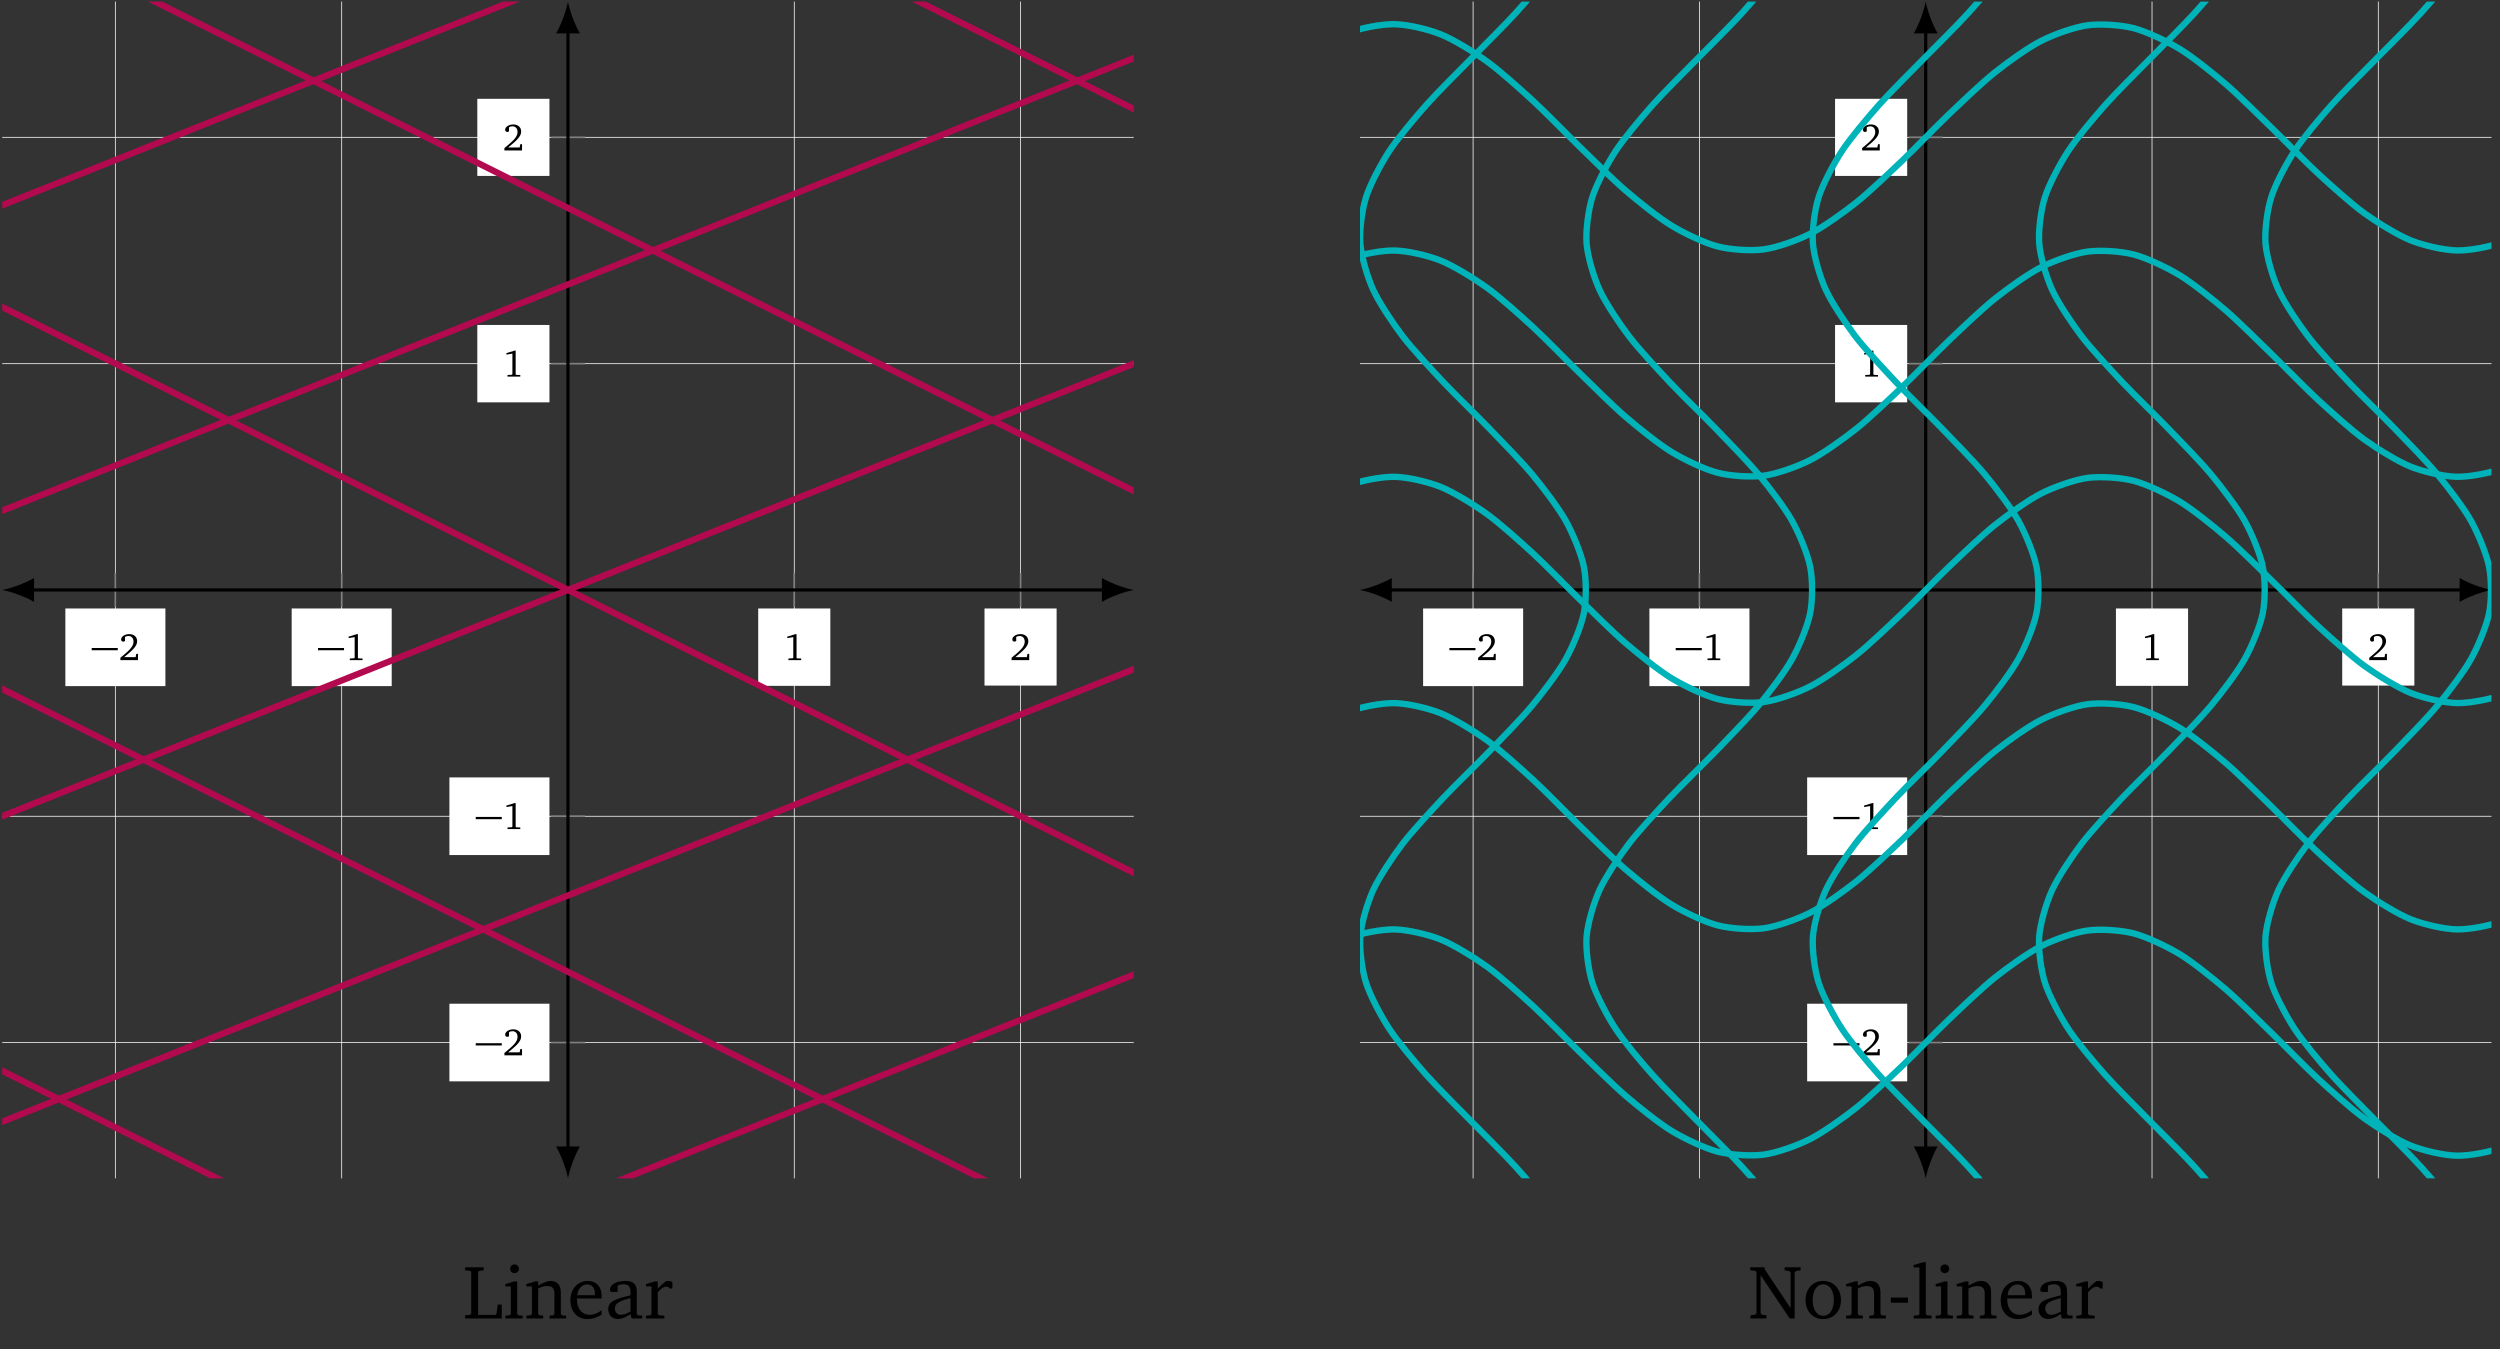 <?xml version="1.0" encoding="UTF-8"?>
<svg xmlns="http://www.w3.org/2000/svg" xmlns:xlink="http://www.w3.org/1999/xlink" width="405.872pt" height="219.027pt" viewBox="0 0 312.209 168.482" version="1.2">
<rect x="0" y="0" width="312.209" height="168.482" fill="#333333" stroke="none"/>
<defs>
<g>
<symbol overflow="visible" id="glyph0-0">
<path style="stroke:none;" d=""/>
</symbol>
<symbol overflow="visible" id="glyph0-1">
<path style="stroke:none;" d="M 0.109 -1.234 L 3.359 -1.234 L 3.359 -1.516 L 0.109 -1.516 Z M 0.109 -1.234 "/>
</symbol>
<symbol overflow="visible" id="glyph1-0">
<path style="stroke:none;" d=""/>
</symbol>
<symbol overflow="visible" id="glyph1-1">
<path style="stroke:none;" d="M 0.672 -0.375 C 1.719 -1.219 2.297 -1.75 2.297 -2.359 C 2.297 -2.891 1.922 -3.25 1.312 -3.25 C 0.719 -3.25 0.297 -2.922 0.297 -2.578 C 0.297 -2.422 0.406 -2.312 0.562 -2.312 C 0.641 -2.312 0.719 -2.344 0.781 -2.391 L 0.781 -2.891 C 0.922 -2.984 1.062 -3.016 1.203 -3.016 C 1.594 -3.016 1.844 -2.75 1.844 -2.297 C 1.844 -1.672 1.25 -1.156 0.203 -0.297 L 0.203 0 L 2.406 0 L 2.406 -0.781 L 2.188 -0.781 L 2.109 -0.375 Z M 0.672 -0.375 "/>
</symbol>
<symbol overflow="visible" id="glyph1-2">
<path style="stroke:none;" d="M 1.484 -3.25 L 0.453 -2.938 L 0.453 -2.75 L 1.203 -2.875 L 1.203 -0.312 L 1.141 -0.234 L 0.594 -0.203 L 0.594 0 L 2.188 0 L 2.188 -0.203 L 1.672 -0.219 L 1.609 -0.297 L 1.609 -3.25 Z M 1.484 -3.25 "/>
</symbol>
<symbol overflow="visible" id="glyph2-0">
<path style="stroke:none;" d=""/>
</symbol>
<symbol overflow="visible" id="glyph2-1">
<path style="stroke:none;" d="M 0.25 0 L 4.828 0 L 4.828 -1.734 L 4.328 -1.734 L 4.172 -0.594 L 4.031 -0.438 L 1.875 -0.438 L 1.875 -5.828 L 2.047 -5.953 L 2.578 -6.016 L 2.578 -6.391 L 0.25 -6.391 L 0.25 -6.016 L 0.859 -5.953 L 1.016 -5.828 L 1.016 -0.578 L 0.859 -0.438 L 0.25 -0.391 Z M 0.25 0 "/>
</symbol>
<symbol overflow="visible" id="glyph2-2">
<path style="stroke:none;" d="M 1.469 -6.75 C 1.156 -6.75 0.922 -6.516 0.922 -6.203 C 0.922 -5.891 1.156 -5.656 1.469 -5.656 C 1.766 -5.656 2.016 -5.891 2.016 -6.203 C 2.016 -6.5 1.766 -6.75 1.469 -6.75 Z M 1.438 -4.625 L 0.328 -4.297 L 0.328 -4 L 1 -4 L 1 -0.547 L 0.844 -0.391 L 0.328 -0.344 L 0.328 0 L 2.484 0 L 2.484 -0.344 L 1.969 -0.391 L 1.797 -0.547 L 1.797 -4.625 Z M 1.438 -4.625 "/>
</symbol>
<symbol overflow="visible" id="glyph2-3">
<path style="stroke:none;" d="M 0.281 0 L 2.375 0 L 2.375 -0.344 L 1.922 -0.391 L 1.75 -0.547 L 1.75 -3.734 C 2.156 -3.953 2.516 -4.047 2.828 -4.047 C 3.531 -4.047 3.781 -3.766 3.781 -3.062 L 3.781 -0.547 L 3.625 -0.391 L 3.172 -0.344 L 3.172 0 L 5.25 0 L 5.25 -0.344 L 4.734 -0.391 L 4.578 -0.547 L 4.578 -3.234 C 4.578 -4.188 4.125 -4.688 3.281 -4.688 C 2.875 -4.688 2.391 -4.453 1.75 -4.109 L 1.75 -4.625 L 1.391 -4.625 L 0.281 -4.297 L 0.281 -4 L 0.969 -4 L 0.969 -0.547 L 0.797 -0.391 L 0.281 -0.344 Z M 0.281 0 "/>
</symbol>
<symbol overflow="visible" id="glyph2-4">
<path style="stroke:none;" d="M 4.266 -1.016 C 3.734 -0.641 3.25 -0.453 2.781 -0.453 C 1.812 -0.453 1.172 -1.188 1.172 -2.406 C 1.172 -2.438 1.172 -2.469 1.172 -2.5 L 4.266 -2.5 C 4.266 -2.609 4.266 -2.703 4.266 -2.797 C 4.266 -3.969 3.594 -4.688 2.547 -4.688 C 1.281 -4.688 0.359 -3.703 0.359 -2.266 C 0.359 -0.859 1.219 0.078 2.484 0.078 C 3.078 0.078 3.703 -0.109 4.266 -0.484 Z M 3.422 -2.906 L 1.219 -2.906 C 1.281 -3.719 1.828 -4.25 2.438 -4.25 C 3.062 -4.25 3.422 -3.828 3.422 -3.062 C 3.422 -3.016 3.422 -2.953 3.422 -2.906 Z M 3.422 -2.906 "/>
</symbol>
<symbol overflow="visible" id="glyph2-5">
<path style="stroke:none;" d="M 3.188 -0.547 L 3.312 0 L 4.656 0 L 4.656 -0.344 L 4.141 -0.391 L 3.969 -0.547 L 3.969 -3.312 C 3.969 -4.266 3.562 -4.688 2.547 -4.688 C 1.359 -4.688 0.625 -4.188 0.625 -3.609 C 0.625 -3.375 0.703 -3.312 0.922 -3.312 L 1.578 -3.312 L 1.578 -4.109 C 1.844 -4.219 2.062 -4.266 2.312 -4.266 C 3 -4.266 3.188 -3.953 3.188 -3.188 L 3.188 -2.891 C 1.281 -2.438 0.406 -2.141 0.406 -1.156 C 0.406 -0.438 0.875 0.062 1.625 0.062 C 2.078 0.062 2.578 -0.141 3.188 -0.547 Z M 3.188 -0.875 C 2.703 -0.594 2.312 -0.453 2 -0.453 C 1.531 -0.453 1.234 -0.766 1.234 -1.234 C 1.234 -1.922 1.844 -2.188 3.188 -2.547 Z M 3.188 -0.875 "/>
</symbol>
<symbol overflow="visible" id="glyph2-6">
<path style="stroke:none;" d="M 0.281 0 L 2.578 0 L 2.578 -0.344 L 1.922 -0.391 L 1.75 -0.547 L 1.75 -3.266 C 2.141 -3.734 2.484 -3.969 2.797 -3.969 C 3 -3.969 3.156 -3.891 3.281 -3.734 L 3.578 -3.734 L 3.578 -4.562 C 3.391 -4.641 3.203 -4.688 3.016 -4.688 C 2.938 -4.688 2.844 -4.688 2.781 -4.656 C 2.438 -4.391 2.094 -4.078 1.75 -3.734 L 1.75 -4.625 L 1.391 -4.625 L 0.281 -4.297 L 0.281 -4 L 0.969 -4 L 0.969 -0.547 L 0.797 -0.391 L 0.281 -0.344 Z M 0.281 0 "/>
</symbol>
<symbol overflow="visible" id="glyph2-7">
<path style="stroke:none;" d="M 0.281 0 L 2.281 0 L 2.281 -0.391 L 1.719 -0.469 L 1.547 -0.641 L 1.547 -5.406 L 5.172 0 L 5.797 0 L 5.797 -5.75 L 5.969 -5.922 L 6.547 -6.016 L 6.547 -6.391 L 4.547 -6.391 L 4.547 -6.016 L 5.125 -5.922 L 5.297 -5.75 L 5.297 -1.281 L 2.047 -6.156 L 2.047 -6.391 L 0.25 -6.391 L 0.25 -6.016 L 0.859 -5.953 L 1.031 -5.828 L 1.031 -0.641 L 0.859 -0.469 L 0.281 -0.391 Z M 0.281 0 "/>
</symbol>
<symbol overflow="visible" id="glyph2-8">
<path style="stroke:none;" d="M 2.562 -4.688 C 1.281 -4.688 0.359 -3.719 0.359 -2.297 C 0.359 -0.891 1.281 0.078 2.562 0.078 C 3.844 0.078 4.781 -0.891 4.781 -2.297 C 4.781 -3.703 3.844 -4.688 2.562 -4.688 Z M 2.562 -4.266 C 3.344 -4.266 3.891 -3.531 3.891 -2.297 C 3.891 -1.062 3.344 -0.328 2.562 -0.328 C 1.797 -0.328 1.25 -1.062 1.25 -2.297 C 1.25 -3.531 1.797 -4.266 2.562 -4.266 Z M 2.562 -4.266 "/>
</symbol>
<symbol overflow="visible" id="glyph2-9">
<path style="stroke:none;" d="M 0.453 -2.609 L 0.453 -1.969 L 2.594 -1.969 L 2.594 -2.609 Z M 0.453 -2.609 "/>
</symbol>
<symbol overflow="visible" id="glyph2-10">
<path style="stroke:none;" d="M 0.266 0 L 2.5 0 L 2.5 -0.344 L 1.953 -0.391 L 1.781 -0.547 L 1.781 -7.016 L 1.422 -7.016 L 0.25 -6.672 L 0.25 -6.375 L 0.984 -6.375 L 0.984 -0.547 L 0.828 -0.391 L 0.266 -0.344 Z M 0.266 0 "/>
</symbol>
</g>
<clipPath id="clip1">
  <path d="M 0.086 17 L 142 17 L 142 131 L 0.086 131 Z M 0.086 17 "/>
</clipPath>
<clipPath id="clip2">
  <path d="M 0.086 72 L 5 72 L 5 76 L 0.086 76 Z M 0.086 72 "/>
</clipPath>
<clipPath id="clip3">
  <path d="M 0.281 0.199 L 141.582 0.199 L 141.582 147.152 L 0.281 147.152 Z M 0.281 0.199 "/>
</clipPath>
<clipPath id="clip4">
  <path d="M 169 17 L 311.336 17 L 311.336 131 L 169 131 Z M 169 17 "/>
</clipPath>
<clipPath id="clip5">
  <path d="M 307 72 L 311.336 72 L 311.336 76 L 307 76 Z M 307 72 "/>
</clipPath>
<clipPath id="clip6">
  <path d="M 169.84 48 L 311.141 48 L 311.141 100 L 169.84 100 Z M 169.84 48 "/>
</clipPath>
<clipPath id="clip7">
  <path d="M 169.84 20 L 311.141 20 L 311.141 71 L 169.84 71 Z M 169.84 20 "/>
</clipPath>
<clipPath id="clip8">
  <path d="M 169.84 0.199 L 311.141 0.199 L 311.141 43 L 169.84 43 Z M 169.84 0.199 "/>
</clipPath>
<clipPath id="clip9">
  <path d="M 169.84 76 L 311.141 76 L 311.141 128 L 169.84 128 Z M 169.84 76 "/>
</clipPath>
<clipPath id="clip10">
  <path d="M 169.84 104 L 311.141 104 L 311.141 147.152 L 169.84 147.152 Z M 169.84 104 "/>
</clipPath>
<clipPath id="clip11">
  <path d="M 215 0.199 L 266 0.199 L 266 147.152 L 215 147.152 Z M 215 0.199 "/>
</clipPath>
<clipPath id="clip12">
  <path d="M 243 0.199 L 295 0.199 L 295 147.152 L 243 147.152 Z M 243 0.199 "/>
</clipPath>
<clipPath id="clip13">
  <path d="M 271 0.199 L 311.141 0.199 L 311.141 147.152 L 271 147.152 Z M 271 0.199 "/>
</clipPath>
<clipPath id="clip14">
  <path d="M 186 0.199 L 238 0.199 L 238 147.152 L 186 147.152 Z M 186 0.199 "/>
</clipPath>
<clipPath id="clip15">
  <path d="M 169.84 0.199 L 210 0.199 L 210 147.152 L 169.84 147.152 Z M 169.84 0.199 "/>
</clipPath>
</defs>
<g id="surface1">
<path style="fill:none;stroke-width:0.1;stroke-linecap:butt;stroke-linejoin:miter;stroke:rgb(95%,95%,95%);stroke-opacity:1;stroke-miterlimit:10;" d="M -56.695 -73.704 L -56.695 73.701 M -28.346 -73.704 L -28.346 73.701 M 28.347 -73.704 L 28.347 73.701 M 56.696 -73.704 L 56.696 73.701 " transform="matrix(0.997,0,0,-0.997,70.931,73.674)"/>
<g clip-path="url(#clip1)" clip-rule="nonzero">
<path style="fill:none;stroke-width:0.1;stroke-linecap:butt;stroke-linejoin:miter;stroke:rgb(95%,95%,95%);stroke-opacity:1;stroke-miterlimit:10;" d="M -70.867 -56.695 L 70.868 -56.695 M -70.867 -28.346 L 70.868 -28.346 M -70.867 28.347 L 70.868 28.347 M -70.867 56.692 L 70.868 56.692 " transform="matrix(0.997,0,0,-0.997,70.931,73.674)"/>
</g>
<path style="fill:none;stroke-width:0.199;stroke-linecap:butt;stroke-linejoin:miter;stroke:rgb(50%,50%,50%);stroke-opacity:1;stroke-miterlimit:10;" d="M -56.695 -2.121 L -56.695 2.122 M -28.346 -2.121 L -28.346 2.122 M 28.347 -2.121 L 28.347 2.122 M 56.696 -2.121 L 56.696 2.122 " transform="matrix(0.997,0,0,-0.997,70.931,73.674)"/>
<path style="fill:none;stroke-width:0.199;stroke-linecap:butt;stroke-linejoin:miter;stroke:rgb(50%,50%,50%);stroke-opacity:1;stroke-miterlimit:10;" d="M -2.121 -56.695 L 2.122 -56.695 M -2.121 -28.346 L 2.122 -28.346 M -2.121 28.347 L 2.122 28.347 M -2.121 56.692 L 2.122 56.692 " transform="matrix(0.997,0,0,-0.997,70.931,73.674)"/>
<path style="fill:none;stroke-width:0.399;stroke-linecap:butt;stroke-linejoin:miter;stroke:rgb(0%,0%,0%);stroke-opacity:1;stroke-miterlimit:10;" d="M -67.282 -0.001 L 67.279 -0.001 " transform="matrix(0.997,0,0,-0.997,70.931,73.674)"/>
<g clip-path="url(#clip2)" clip-rule="nonzero">
<path style=" stroke:none;fill-rule:nonzero;fill:rgb(0%,0%,0%);fill-opacity:1;" d="M 0.281 73.676 C 1.34 73.875 3.062 74.469 4.254 75.164 L 4.254 72.184 C 3.062 72.879 1.34 73.477 0.281 73.676 "/>
</g>
<path style=" stroke:none;fill-rule:nonzero;fill:rgb(0%,0%,0%);fill-opacity:1;" d="M 141.582 73.676 C 140.523 73.477 138.801 72.879 137.609 72.184 L 137.609 75.164 C 138.801 74.469 140.523 73.875 141.582 73.676 "/>
<path style="fill:none;stroke-width:0.399;stroke-linecap:butt;stroke-linejoin:miter;stroke:rgb(0%,0%,0%);stroke-opacity:1;stroke-miterlimit:10;" d="M -0.002 -70.115 L -0.002 70.116 " transform="matrix(0.997,0,0,-0.997,70.931,73.674)"/>
<path style=" stroke:none;fill-rule:nonzero;fill:rgb(0%,0%,0%);fill-opacity:1;" d="M 70.93 147.152 C 71.129 146.09 71.727 144.371 72.422 143.176 L 69.441 143.176 C 70.137 144.371 70.734 146.09 70.93 147.152 "/>
<path style=" stroke:none;fill-rule:nonzero;fill:rgb(0%,0%,0%);fill-opacity:1;" d="M 70.93 0.199 C 70.734 1.258 70.137 2.98 69.441 4.172 L 72.422 4.172 C 71.727 2.98 71.129 1.258 70.93 0.199 "/>
<path style=" stroke:none;fill-rule:nonzero;fill:rgb(100%,100%,100%);fill-opacity:1;" d="M 8.164 85.684 L 20.656 85.684 L 20.656 75.988 L 8.164 75.988 Z M 8.164 85.684 "/>
<g style="fill:rgb(0%,0%,0%);fill-opacity:1;">
  <use xlink:href="#glyph0-1" x="11.345" y="82.44"/>
</g>
<g style="fill:rgb(0%,0%,0%);fill-opacity:1;">
  <use xlink:href="#glyph1-1" x="14.83" y="82.44"/>
</g>
<path style=" stroke:none;fill-rule:nonzero;fill:rgb(100%,100%,100%);fill-opacity:1;" d="M 36.426 85.684 L 48.918 85.684 L 48.918 75.988 L 36.426 75.988 Z M 36.426 85.684 "/>
<g style="fill:rgb(0%,0%,0%);fill-opacity:1;">
  <use xlink:href="#glyph0-1" x="39.605" y="82.44"/>
</g>
<g style="fill:rgb(0%,0%,0%);fill-opacity:1;">
  <use xlink:href="#glyph1-2" x="43.089" y="82.44"/>
</g>
<path style=" stroke:none;fill-rule:nonzero;fill:rgb(100%,100%,100%);fill-opacity:1;" d="M 94.688 85.652 L 103.695 85.652 L 103.695 75.988 L 94.688 75.988 Z M 94.688 85.652 "/>
<g style="fill:rgb(0%,0%,0%);fill-opacity:1;">
  <use xlink:href="#glyph1-2" x="97.866" y="82.44"/>
</g>
<path style=" stroke:none;fill-rule:nonzero;fill:rgb(100%,100%,100%);fill-opacity:1;" d="M 122.949 85.617 L 131.953 85.617 L 131.953 75.988 L 122.949 75.988 Z M 122.949 85.617 "/>
<g style="fill:rgb(0%,0%,0%);fill-opacity:1;">
  <use xlink:href="#glyph1-1" x="126.126" y="82.44"/>
</g>
<path style=" stroke:none;fill-rule:nonzero;fill:rgb(100%,100%,100%);fill-opacity:1;" d="M 56.125 135.043 L 68.617 135.043 L 68.617 125.348 L 56.125 125.348 Z M 56.125 135.043 "/>
<g style="fill:rgb(0%,0%,0%);fill-opacity:1;">
  <use xlink:href="#glyph0-1" x="59.303" y="131.796"/>
</g>
<g style="fill:rgb(0%,0%,0%);fill-opacity:1;">
  <use xlink:href="#glyph1-1" x="62.788" y="131.796"/>
</g>
<path style=" stroke:none;fill-rule:nonzero;fill:rgb(100%,100%,100%);fill-opacity:1;" d="M 56.125 106.781 L 68.617 106.781 L 68.617 97.086 L 56.125 97.086 Z M 56.125 106.781 "/>
<g style="fill:rgb(0%,0%,0%);fill-opacity:1;">
  <use xlink:href="#glyph0-1" x="59.303" y="103.537"/>
</g>
<g style="fill:rgb(0%,0%,0%);fill-opacity:1;">
  <use xlink:href="#glyph1-2" x="62.788" y="103.537"/>
</g>
<path style=" stroke:none;fill-rule:nonzero;fill:rgb(100%,100%,100%);fill-opacity:1;" d="M 59.609 50.246 L 68.617 50.246 L 68.617 40.582 L 59.609 40.582 Z M 59.609 50.246 "/>
<g style="fill:rgb(0%,0%,0%);fill-opacity:1;">
  <use xlink:href="#glyph1-2" x="62.788" y="47.034"/>
</g>
<path style=" stroke:none;fill-rule:nonzero;fill:rgb(100%,100%,100%);fill-opacity:1;" d="M 59.609 21.969 L 68.617 21.969 L 68.617 12.34 L 59.609 12.34 Z M 59.609 21.969 "/>
<g style="fill:rgb(0%,0%,0%);fill-opacity:1;">
  <use xlink:href="#glyph1-1" x="62.788" y="18.791"/>
</g>
<g clip-path="url(#clip3)" clip-rule="nonzero">
<path style="fill:none;stroke-width:0.797;stroke-linecap:butt;stroke-linejoin:miter;stroke:rgb(70.197%,3.529%,30.98%);stroke-opacity:1;stroke-miterlimit:10;" d="M -531.502 -212.602 L -487.21 -194.884 L -442.918 -177.169 L -354.334 -141.733 L -310.042 -124.018 L -265.75 -106.3 L -221.458 -88.585 L -132.874 -53.149 L -88.586 -35.434 L -44.294 -17.716 L -0.002 -0.001 L 88.582 35.435 L 132.874 53.15 L 177.166 70.868 L 221.458 88.583 L 265.75 106.301 L 310.042 124.016 L 398.626 159.452 L 442.918 177.167 L 487.21 194.885 L 531.502 212.6 " transform="matrix(0.997,0,0,-0.997,70.931,73.674)"/>
<path style="fill:none;stroke-width:0.797;stroke-linecap:butt;stroke-linejoin:miter;stroke:rgb(70.197%,3.529%,30.98%);stroke-opacity:1;stroke-miterlimit:10;" d="M -488.981 -233.863 L -400.397 -198.426 L -356.105 -180.711 L -311.817 -162.993 L -267.525 -145.279 L -223.233 -127.56 L -178.941 -109.846 L -90.357 -74.409 L -46.065 -56.695 L -1.773 -38.976 L 42.519 -21.262 L 131.103 14.175 L 175.395 31.889 L 219.687 49.608 L 263.979 67.322 L 352.563 102.759 L 396.855 120.473 L 441.147 138.192 L 485.439 155.906 L 529.731 173.625 L 574.023 191.339 " transform="matrix(0.997,0,0,-0.997,70.931,73.674)"/>
<path style="fill:none;stroke-width:0.797;stroke-linecap:butt;stroke-linejoin:miter;stroke:rgb(70.197%,3.529%,30.98%);stroke-opacity:1;stroke-miterlimit:10;" d="M -446.464 -255.123 L -357.88 -219.686 L -313.588 -201.972 L -269.296 -184.254 L -225.004 -166.539 L -136.42 -131.102 L -92.128 -113.388 L -47.836 -95.67 L -3.544 -77.955 L 85.04 -42.518 L 129.332 -24.804 L 173.624 -7.086 L 217.916 10.629 L 262.208 28.347 L 306.5 46.062 L 395.084 81.499 L 439.376 99.213 L 483.668 116.931 L 527.96 134.646 L 616.544 170.083 " transform="matrix(0.997,0,0,-0.997,70.931,73.674)"/>
<path style="fill:none;stroke-width:0.797;stroke-linecap:butt;stroke-linejoin:miter;stroke:rgb(70.197%,3.529%,30.98%);stroke-opacity:1;stroke-miterlimit:10;" d="M -574.023 -191.342 L -529.731 -173.623 L -485.439 -155.909 L -396.855 -120.472 L -352.563 -102.758 L -308.271 -85.039 L -263.979 -67.325 L -219.687 -49.606 L -175.395 -31.892 L -86.811 3.545 L -42.519 21.259 L 1.773 38.978 L 46.065 56.692 L 90.357 74.41 L 134.645 92.129 L 178.937 109.843 L 223.229 127.562 L 267.521 145.276 L 356.105 180.713 L 400.397 198.427 L 444.689 216.146 L 488.981 233.86 " transform="matrix(0.997,0,0,-0.997,70.931,73.674)"/>
<path style="fill:none;stroke-width:0.797;stroke-linecap:butt;stroke-linejoin:miter;stroke:rgb(70.197%,3.529%,30.98%);stroke-opacity:1;stroke-miterlimit:10;" d="M -616.544 -170.081 L -572.252 -152.363 L -527.96 -134.648 L -483.668 -116.93 L -439.376 -99.216 L -350.792 -63.779 L -306.5 -46.064 L -262.208 -28.346 L -217.916 -10.632 L -129.332 24.805 L -85.04 42.52 L -40.748 60.238 L 3.544 77.952 L 47.836 95.671 L 92.128 113.385 L 180.712 148.822 L 225.004 166.536 L 269.296 184.255 L 313.588 201.969 L 357.876 219.688 L 402.169 237.406 L 446.461 255.121 " transform="matrix(0.997,0,0,-0.997,70.931,73.674)"/>
<path style="fill:none;stroke-width:0.797;stroke-linecap:butt;stroke-linejoin:miter;stroke:rgb(70.197%,3.529%,30.98%);stroke-opacity:1;stroke-miterlimit:10;" d="M 318.902 -63.779 L 301.183 -54.924 L 283.469 -46.064 L 265.75 -37.205 L 248.036 -28.346 L 230.318 -19.487 L 212.599 -10.632 L 194.885 -1.772 L 177.166 7.087 L 159.452 15.946 L 141.734 24.805 L 124.019 33.66 L 88.582 51.379 L 70.868 60.238 L 53.15 69.097 L 35.435 77.952 L -0.002 95.671 L -17.716 104.53 L -35.435 113.385 L -53.149 122.244 L -70.867 131.104 L -88.582 139.963 L -106.3 148.822 " transform="matrix(0.997,0,0,-0.997,70.931,73.674)"/>
<path style="fill:none;stroke-width:0.797;stroke-linecap:butt;stroke-linejoin:miter;stroke:rgb(70.197%,3.529%,30.98%);stroke-opacity:1;stroke-miterlimit:10;" d="M 212.599 -106.3 L 194.885 -97.441 L 177.166 -88.585 L 159.452 -79.726 L 141.734 -70.867 L 124.019 -62.008 L 106.301 -53.149 L 88.582 -44.293 L 70.868 -35.434 L 53.15 -26.575 L 35.435 -17.716 L 17.717 -8.857 L -0.002 -0.001 L -17.716 8.858 L -35.435 17.717 L -53.149 26.576 L -70.867 35.435 L -88.582 44.291 L -124.019 62.009 L -141.733 70.868 L -159.451 79.724 L -177.166 88.583 L -212.603 106.301 " transform="matrix(0.997,0,0,-0.997,70.931,73.674)"/>
<path style="fill:none;stroke-width:0.797;stroke-linecap:butt;stroke-linejoin:miter;stroke:rgb(70.197%,3.529%,30.98%);stroke-opacity:1;stroke-miterlimit:10;" d="M 106.301 -148.821 L 88.582 -139.962 L 70.868 -131.102 L 53.15 -122.247 L 35.435 -113.388 L -0.002 -95.67 L -17.716 -86.81 L -35.435 -77.955 L -53.149 -69.096 L -88.586 -51.378 L -106.3 -42.518 L -124.019 -33.663 L -141.733 -24.804 L -159.451 -15.945 L -177.166 -7.086 L -194.884 1.77 L -212.603 10.629 L -230.317 19.488 L -248.035 28.347 L -265.75 37.206 L -283.468 46.062 L -301.187 54.921 L -318.901 63.78 " transform="matrix(0.997,0,0,-0.997,70.931,73.674)"/>
<path style="fill:none;stroke-width:0.797;stroke-linecap:butt;stroke-linejoin:miter;stroke:rgb(70.197%,3.529%,30.98%);stroke-opacity:1;stroke-miterlimit:10;" d="M 159.452 -127.56 L 141.734 -118.701 L 124.019 -109.846 L 88.582 -92.127 L 70.868 -83.268 L 53.15 -74.409 L 35.435 -65.554 L -0.002 -47.835 L -17.716 -38.976 L -35.435 -30.117 L -53.149 -21.262 L -70.867 -12.403 L -88.582 -3.543 L -124.019 14.175 L -141.733 23.03 L -159.451 31.889 L -177.166 40.749 L -212.603 58.467 L -230.317 67.322 L -248.035 76.181 L -265.75 85.041 " transform="matrix(0.997,0,0,-0.997,70.931,73.674)"/>
<path style="fill:none;stroke-width:0.797;stroke-linecap:butt;stroke-linejoin:miter;stroke:rgb(70.197%,3.529%,30.98%);stroke-opacity:1;stroke-miterlimit:10;" d="M 265.75 -85.039 L 248.036 -76.18 L 230.318 -67.325 L 212.599 -58.466 L 194.885 -49.606 L 177.166 -40.747 L 159.452 -31.892 L 141.734 -23.033 L 124.019 -14.174 L 88.582 3.545 L 70.868 12.4 L 53.15 21.259 L 35.435 30.118 L -0.002 47.837 L -17.716 56.692 L -35.435 65.551 L -53.149 74.41 L -88.586 92.129 L -106.3 100.984 L -124.019 109.843 L -141.733 118.702 L -159.451 127.562 " transform="matrix(0.997,0,0,-0.997,70.931,73.674)"/>
</g>
<path style="fill:none;stroke-width:0.1;stroke-linecap:butt;stroke-linejoin:miter;stroke:rgb(95%,95%,95%);stroke-opacity:1;stroke-miterlimit:10;" d="M -56.694 -73.704 L -56.694 73.701 M -28.345 -73.704 L -28.345 73.701 M 28.348 -73.704 L 28.348 73.701 M 56.693 -73.704 L 56.693 73.701 " transform="matrix(0.997,0,0,-0.997,240.489,73.674)"/>
<g clip-path="url(#clip4)" clip-rule="nonzero">
<path style="fill:none;stroke-width:0.1;stroke-linecap:butt;stroke-linejoin:miter;stroke:rgb(95%,95%,95%);stroke-opacity:1;stroke-miterlimit:10;" d="M -70.866 -56.695 L 70.869 -56.695 M -70.866 -28.346 L 70.869 -28.346 M -70.866 28.347 L 70.869 28.347 M -70.866 56.692 L 70.869 56.692 " transform="matrix(0.997,0,0,-0.997,240.489,73.674)"/>
</g>
<path style="fill:none;stroke-width:0.199;stroke-linecap:butt;stroke-linejoin:miter;stroke:rgb(50%,50%,50%);stroke-opacity:1;stroke-miterlimit:10;" d="M -56.694 -2.121 L -56.694 2.122 M -28.345 -2.121 L -28.345 2.122 M 28.348 -2.121 L 28.348 2.122 M 56.693 -2.121 L 56.693 2.122 " transform="matrix(0.997,0,0,-0.997,240.489,73.674)"/>
<path style="fill:none;stroke-width:0.199;stroke-linecap:butt;stroke-linejoin:miter;stroke:rgb(50%,50%,50%);stroke-opacity:1;stroke-miterlimit:10;" d="M -2.121 -56.695 L 2.123 -56.695 M -2.121 -28.346 L 2.123 -28.346 M -2.121 28.347 L 2.123 28.347 M -2.121 56.692 L 2.123 56.692 " transform="matrix(0.997,0,0,-0.997,240.489,73.674)"/>
<path style="fill:none;stroke-width:0.399;stroke-linecap:butt;stroke-linejoin:miter;stroke:rgb(0%,0%,0%);stroke-opacity:1;stroke-miterlimit:10;" d="M -67.281 -0.001 L 67.28 -0.001 " transform="matrix(0.997,0,0,-0.997,240.489,73.674)"/>
<path style=" stroke:none;fill-rule:nonzero;fill:rgb(0%,0%,0%);fill-opacity:1;" d="M 169.84 73.676 C 170.898 73.875 172.621 74.469 173.812 75.164 L 173.812 72.184 C 172.621 72.879 170.898 73.477 169.84 73.676 "/>
<g clip-path="url(#clip5)" clip-rule="nonzero">
<path style=" stroke:none;fill-rule:nonzero;fill:rgb(0%,0%,0%);fill-opacity:1;" d="M 311.141 73.676 C 310.078 73.477 308.359 72.879 307.168 72.184 L 307.168 75.164 C 308.359 74.469 310.078 73.875 311.141 73.676 "/>
</g>
<path style="fill:none;stroke-width:0.399;stroke-linecap:butt;stroke-linejoin:miter;stroke:rgb(0%,0%,0%);stroke-opacity:1;stroke-miterlimit:10;" d="M -0.001 -70.115 L -0.001 70.116 " transform="matrix(0.997,0,0,-0.997,240.489,73.674)"/>
<path style=" stroke:none;fill-rule:nonzero;fill:rgb(0%,0%,0%);fill-opacity:1;" d="M 240.488 147.152 C 240.688 146.09 241.285 144.371 241.98 143.176 L 239 143.176 C 239.695 144.371 240.289 146.09 240.488 147.152 "/>
<path style=" stroke:none;fill-rule:nonzero;fill:rgb(0%,0%,0%);fill-opacity:1;" d="M 240.488 0.199 C 240.289 1.258 239.695 2.98 239 4.172 L 241.98 4.172 C 241.285 2.98 240.688 1.258 240.488 0.199 "/>
<path style=" stroke:none;fill-rule:nonzero;fill:rgb(100%,100%,100%);fill-opacity:1;" d="M 177.723 85.684 L 190.215 85.684 L 190.215 75.988 L 177.723 75.988 Z M 177.723 85.684 "/>
<g style="fill:rgb(0%,0%,0%);fill-opacity:1;">
  <use xlink:href="#glyph0-1" x="180.902" y="82.44"/>
</g>
<g style="fill:rgb(0%,0%,0%);fill-opacity:1;">
  <use xlink:href="#glyph1-1" x="184.388" y="82.44"/>
</g>
<path style=" stroke:none;fill-rule:nonzero;fill:rgb(100%,100%,100%);fill-opacity:1;" d="M 205.984 85.684 L 218.477 85.684 L 218.477 75.988 L 205.984 75.988 Z M 205.984 85.684 "/>
<g style="fill:rgb(0%,0%,0%);fill-opacity:1;">
  <use xlink:href="#glyph0-1" x="209.161" y="82.44"/>
</g>
<g style="fill:rgb(0%,0%,0%);fill-opacity:1;">
  <use xlink:href="#glyph1-2" x="212.647" y="82.44"/>
</g>
<path style=" stroke:none;fill-rule:nonzero;fill:rgb(100%,100%,100%);fill-opacity:1;" d="M 264.246 85.652 L 273.254 85.652 L 273.254 75.988 L 264.246 75.988 Z M 264.246 85.652 "/>
<g style="fill:rgb(0%,0%,0%);fill-opacity:1;">
  <use xlink:href="#glyph1-2" x="267.423" y="82.44"/>
</g>
<path style=" stroke:none;fill-rule:nonzero;fill:rgb(100%,100%,100%);fill-opacity:1;" d="M 292.504 85.617 L 301.512 85.617 L 301.512 75.988 L 292.504 75.988 Z M 292.504 85.617 "/>
<g style="fill:rgb(0%,0%,0%);fill-opacity:1;">
  <use xlink:href="#glyph1-1" x="295.682" y="82.44"/>
</g>
<path style=" stroke:none;fill-rule:nonzero;fill:rgb(100%,100%,100%);fill-opacity:1;" d="M 225.684 135.043 L 238.176 135.043 L 238.176 125.348 L 225.684 125.348 Z M 225.684 135.043 "/>
<g style="fill:rgb(0%,0%,0%);fill-opacity:1;">
  <use xlink:href="#glyph0-1" x="228.861" y="131.796"/>
</g>
<g style="fill:rgb(0%,0%,0%);fill-opacity:1;">
  <use xlink:href="#glyph1-1" x="232.346" y="131.796"/>
</g>
<path style=" stroke:none;fill-rule:nonzero;fill:rgb(100%,100%,100%);fill-opacity:1;" d="M 225.684 106.781 L 238.176 106.781 L 238.176 97.086 L 225.684 97.086 Z M 225.684 106.781 "/>
<g style="fill:rgb(0%,0%,0%);fill-opacity:1;">
  <use xlink:href="#glyph0-1" x="228.861" y="103.537"/>
</g>
<g style="fill:rgb(0%,0%,0%);fill-opacity:1;">
  <use xlink:href="#glyph1-2" x="232.346" y="103.537"/>
</g>
<path style=" stroke:none;fill-rule:nonzero;fill:rgb(100%,100%,100%);fill-opacity:1;" d="M 229.168 50.246 L 238.176 50.246 L 238.176 40.582 L 229.168 40.582 Z M 229.168 50.246 "/>
<g style="fill:rgb(0%,0%,0%);fill-opacity:1;">
  <use xlink:href="#glyph1-2" x="232.346" y="47.034"/>
</g>
<path style=" stroke:none;fill-rule:nonzero;fill:rgb(100%,100%,100%);fill-opacity:1;" d="M 229.168 21.969 L 238.176 21.969 L 238.176 12.34 L 229.168 12.34 Z M 229.168 21.969 "/>
<g style="fill:rgb(0%,0%,0%);fill-opacity:1;">
  <use xlink:href="#glyph1-1" x="232.346" y="18.791"/>
</g>
<g clip-path="url(#clip6)" clip-rule="nonzero">
<path style="fill:none;stroke-width:0.797;stroke-linecap:butt;stroke-linejoin:miter;stroke:rgb(0%,70.197%,72.156%);stroke-opacity:1;stroke-miterlimit:10;" d="M -141.732 7.71 C -141.732 7.71 -137.555 3.897 -135.949 2.357 C -134.342 0.818 -131.768 -1.866 -130.165 -3.383 C -128.559 -4.899 -125.985 -7.325 -124.378 -8.567 C -122.776 -9.813 -120.201 -11.58 -118.595 -12.344 C -116.988 -13.112 -114.414 -13.931 -112.811 -14.095 C -111.205 -14.26 -108.631 -13.993 -107.024 -13.527 C -105.422 -13.061 -102.847 -11.756 -101.241 -10.737 C -99.634 -9.723 -97.06 -7.591 -95.457 -6.188 C -93.851 -4.782 -91.277 -2.176 -89.67 -0.616 C -88.068 0.943 -85.493 3.596 -83.887 5.053 C -82.28 6.511 -79.706 8.776 -78.103 9.892 C -76.497 11.013 -73.923 12.514 -72.316 13.109 C -70.714 13.701 -68.139 14.198 -66.533 14.171 C -64.926 14.144 -62.352 13.548 -60.749 12.905 C -59.143 12.259 -56.569 10.676 -54.962 9.516 C -53.36 8.36 -50.785 6.045 -49.179 4.567 C -47.572 3.09 -44.998 0.426 -43.396 -1.134 C -41.789 -2.689 -39.215 -5.267 -37.608 -6.647 C -36.002 -8.026 -33.427 -10.095 -31.825 -11.07 C -30.218 -12.042 -27.644 -13.261 -26.038 -13.672 C -24.435 -14.084 -21.861 -14.252 -20.254 -14.033 C -18.648 -13.809 -16.073 -12.9 -14.471 -12.085 C -12.864 -11.266 -10.29 -9.429 -8.684 -8.151 C -7.081 -6.874 -4.507 -4.409 -2.9 -2.881 C -1.294 -1.353 1.28 1.335 2.883 2.863 C 4.49 4.395 7.064 6.86 8.67 8.137 C 10.273 9.414 12.847 11.256 14.454 12.075 C 16.06 12.894 18.634 13.807 20.237 14.03 C 21.844 14.249 24.418 14.085 26.024 13.677 C 27.627 13.266 30.201 12.051 31.808 11.08 C 33.414 10.104 35.988 8.039 37.591 6.66 C 39.197 5.284 41.772 2.702 43.378 1.147 C 44.981 -0.409 47.555 -3.073 49.162 -4.554 C 50.768 -6.032 53.342 -8.347 54.945 -9.507 C 56.551 -10.663 59.126 -12.25 60.732 -12.896 C 62.339 -13.543 64.913 -14.138 66.516 -14.17 C 68.122 -14.201 70.696 -13.707 72.303 -13.116 C 73.905 -12.524 76.48 -11.023 78.086 -9.907 C 79.693 -8.79 82.267 -6.525 83.87 -5.068 C 85.476 -3.61 88.05 -0.957 89.657 0.602 C 91.259 2.162 93.834 4.767 95.44 6.17 C 97.047 7.577 99.621 9.708 101.224 10.727 C 102.83 11.75 105.404 13.054 107.011 13.525 C 108.613 13.991 111.188 14.257 112.794 14.097 C 114.401 13.936 116.975 13.117 118.578 12.353 C 120.184 11.589 122.758 9.822 124.365 8.58 C 125.967 7.338 128.542 4.912 130.148 3.4 C 131.755 1.883 134.329 -0.801 135.931 -2.34 C 137.538 -3.88 141.719 -7.697 141.719 -7.697 " transform="matrix(0.997,0,0,-0.997,240.489,73.674)"/>
</g>
<g clip-path="url(#clip7)" clip-rule="nonzero">
<path style="fill:none;stroke-width:0.797;stroke-linecap:butt;stroke-linejoin:miter;stroke:rgb(0%,70.197%,72.156%);stroke-opacity:1;stroke-miterlimit:10;" d="M -141.732 36.058 C -141.732 36.058 -137.555 32.242 -135.949 30.702 C -134.342 29.166 -131.768 26.478 -130.165 24.962 C -128.559 23.449 -125.985 21.02 -124.378 19.778 C -122.776 18.536 -120.201 16.769 -118.595 16.001 C -116.988 15.237 -114.414 14.418 -112.811 14.253 C -111.205 14.089 -108.631 14.355 -107.024 14.818 C -105.422 15.284 -102.847 16.589 -101.241 17.607 C -99.634 18.626 -97.06 20.758 -95.457 22.16 C -93.851 23.563 -91.277 26.169 -89.67 27.728 C -88.068 29.288 -85.493 31.94 -83.887 33.402 C -82.28 34.859 -79.706 37.124 -78.103 38.241 C -76.497 39.358 -73.923 40.862 -72.316 41.454 C -70.714 42.049 -68.139 42.547 -66.533 42.516 C -64.926 42.488 -62.352 41.897 -60.749 41.25 C -59.143 40.604 -56.569 39.021 -54.962 37.865 C -53.36 36.709 -50.785 34.393 -49.179 32.916 C -47.572 31.439 -44.998 28.77 -43.396 27.215 C -41.789 25.659 -39.215 23.077 -37.608 21.702 C -36.002 20.323 -33.427 18.254 -31.825 17.278 C -30.218 16.303 -27.644 15.084 -26.038 14.673 C -24.435 14.261 -21.861 14.097 -20.254 14.316 C -18.648 14.535 -16.073 15.448 -14.471 16.263 C -12.864 17.078 -10.29 18.92 -8.684 20.197 C -7.081 21.471 -4.507 23.939 -2.9 25.467 C -1.294 26.996 1.28 29.683 2.883 31.212 C 4.49 32.74 7.064 35.208 8.67 36.486 C 10.273 37.763 12.847 39.604 14.454 40.423 C 16.06 41.238 18.634 42.151 20.237 42.375 C 21.844 42.598 24.418 42.433 26.024 42.022 C 27.627 41.615 30.201 40.4 31.808 39.424 C 33.414 38.453 35.988 36.384 37.591 35.008 C 39.197 33.629 41.772 31.051 43.378 29.495 C 44.981 27.94 47.555 25.271 49.162 23.794 C 50.768 22.317 53.342 19.997 54.945 18.842 C 56.551 17.682 59.126 16.095 60.732 15.448 C 62.339 14.802 64.913 14.206 66.516 14.175 C 68.122 14.148 70.696 14.641 72.303 15.233 C 73.905 15.825 76.48 17.325 78.086 18.442 C 79.693 19.559 82.267 21.819 83.87 23.277 C 85.476 24.735 88.05 27.387 89.657 28.947 C 91.259 30.506 93.834 33.112 95.44 34.519 C 97.047 35.925 99.621 38.057 101.224 39.076 C 102.83 40.094 105.404 41.403 107.011 41.869 C 108.613 42.335 111.188 42.606 112.794 42.441 C 114.401 42.281 116.975 41.466 118.578 40.702 C 120.184 39.934 122.758 38.17 124.365 36.928 C 125.967 35.686 128.542 33.261 130.148 31.744 C 131.755 30.232 134.329 27.544 135.931 26.004 C 137.538 24.468 141.719 20.648 141.719 20.648 " transform="matrix(0.997,0,0,-0.997,240.489,73.674)"/>
</g>
<g clip-path="url(#clip8)" clip-rule="nonzero">
<path style="fill:none;stroke-width:0.797;stroke-linecap:butt;stroke-linejoin:miter;stroke:rgb(0%,70.197%,72.156%);stroke-opacity:1;stroke-miterlimit:10;" d="M -141.732 64.403 C -141.732 64.403 -137.555 60.591 -135.949 59.051 C -134.342 57.511 -131.768 54.827 -130.165 53.311 C -128.559 51.794 -125.985 49.369 -124.378 48.127 C -122.776 46.881 -120.201 45.114 -118.595 44.349 C -116.988 43.582 -114.414 42.763 -112.811 42.598 C -111.205 42.433 -108.631 42.7 -107.024 43.166 C -105.422 43.632 -102.847 44.937 -101.241 45.956 C -99.634 46.975 -97.06 49.102 -95.457 50.509 C -93.851 51.912 -91.277 54.517 -89.67 56.077 C -88.068 57.636 -85.493 60.289 -83.887 61.747 C -82.28 63.204 -79.706 65.469 -78.103 66.586 C -76.497 67.706 -73.923 69.207 -72.316 69.802 C -70.714 70.394 -68.139 70.892 -66.533 70.864 C -64.926 70.837 -62.352 70.241 -60.749 69.599 C -59.143 68.952 -56.569 67.369 -54.962 66.209 C -53.36 65.054 -50.785 62.738 -49.179 61.261 C -47.572 59.784 -44.998 57.119 -43.396 55.564 C -41.789 54.004 -39.215 51.426 -37.608 50.047 C -36.002 48.667 -33.427 46.599 -31.825 45.627 C -30.218 44.651 -27.644 43.433 -26.038 43.021 C -24.435 42.61 -21.861 42.441 -20.254 42.665 C -18.648 42.884 -16.073 43.793 -14.471 44.612 C -12.864 45.427 -10.29 47.265 -8.684 48.542 C -7.081 49.819 -4.507 52.284 -2.9 53.812 C -1.294 55.34 1.28 58.028 2.883 59.556 C 4.49 61.088 7.064 63.553 8.67 64.83 C 10.273 66.111 12.847 67.953 14.454 68.768 C 16.06 69.587 18.634 70.5 20.237 70.723 C 21.844 70.943 24.418 70.778 26.024 70.371 C 27.627 69.963 30.201 68.745 31.808 67.773 C 33.414 66.797 35.988 64.732 37.591 63.353 C 39.197 61.978 41.772 59.4 43.378 57.84 C 44.981 56.285 47.555 53.62 49.162 52.143 C 50.768 50.662 53.342 48.346 54.945 47.186 C 56.551 46.03 59.126 44.444 60.732 43.797 C 62.339 43.15 64.913 42.555 66.516 42.524 C 68.122 42.492 70.696 42.986 72.303 43.578 C 73.905 44.169 76.48 45.67 78.086 46.787 C 79.693 47.903 82.267 50.168 83.87 51.626 C 85.476 53.083 88.05 55.736 89.657 57.295 C 91.259 58.855 93.834 61.461 95.44 62.867 C 97.047 64.27 99.621 66.401 101.224 67.424 C 102.83 68.443 105.404 69.748 107.011 70.218 C 108.613 70.684 111.188 70.951 112.794 70.79 C 114.401 70.629 116.975 69.81 118.578 69.046 C 120.184 68.282 122.758 66.515 124.365 65.273 C 125.967 64.031 128.542 61.609 130.148 60.093 C 131.755 58.577 134.329 55.893 135.931 54.353 C 137.538 52.813 141.719 48.997 141.719 48.997 " transform="matrix(0.997,0,0,-0.997,240.489,73.674)"/>
</g>
<g clip-path="url(#clip9)" clip-rule="nonzero">
<path style="fill:none;stroke-width:0.797;stroke-linecap:butt;stroke-linejoin:miter;stroke:rgb(0%,70.197%,72.156%);stroke-opacity:1;stroke-miterlimit:10;" d="M -141.732 -20.635 C -141.732 -20.635 -137.555 -24.451 -135.949 -25.991 C -134.342 -27.531 -131.768 -30.215 -130.165 -31.731 C -128.559 -33.248 -125.985 -35.673 -124.378 -36.915 C -122.776 -38.157 -120.201 -39.924 -118.595 -40.692 C -116.988 -41.46 -114.414 -42.279 -112.811 -42.44 C -111.205 -42.605 -108.631 -42.342 -107.024 -41.876 C -105.422 -41.409 -102.847 -40.105 -101.241 -39.086 C -99.634 -38.067 -97.06 -35.94 -95.457 -34.533 C -93.851 -33.13 -91.277 -30.525 -89.67 -28.965 C -88.068 -27.406 -85.493 -24.753 -83.887 -23.295 C -82.28 -21.834 -79.706 -19.569 -78.103 -18.452 C -76.497 -17.336 -73.923 -15.831 -72.316 -15.239 C -70.714 -14.644 -68.139 -14.146 -66.533 -14.178 C -64.926 -14.205 -62.352 -14.797 -60.749 -15.443 C -59.143 -16.09 -56.569 -17.673 -54.962 -18.829 C -53.36 -19.984 -50.785 -22.3 -49.179 -23.777 C -47.572 -25.254 -44.998 -27.923 -43.396 -29.478 C -41.789 -31.034 -39.215 -33.616 -37.608 -34.995 C -36.002 -36.371 -33.427 -38.439 -31.825 -39.415 C -30.218 -40.391 -27.644 -41.609 -26.038 -42.021 C -24.435 -42.432 -21.861 -42.597 -20.254 -42.377 C -18.648 -42.158 -16.073 -41.245 -14.471 -40.43 C -12.864 -39.615 -10.29 -37.773 -8.684 -36.5 C -7.081 -35.223 -4.507 -32.754 -2.9 -31.226 C -1.294 -29.698 1.28 -27.01 2.883 -25.482 C 4.49 -23.954 7.064 -21.485 8.67 -20.208 C 10.273 -18.93 12.847 -17.089 14.454 -16.274 C 16.06 -15.455 18.634 -14.542 20.237 -14.319 C 21.844 -14.095 24.418 -14.26 26.024 -14.671 C 27.627 -15.079 30.201 -16.293 31.808 -17.269 C 33.414 -18.241 35.988 -20.31 37.591 -21.685 C 39.197 -23.064 41.772 -25.642 43.378 -27.198 C 44.981 -28.753 47.555 -31.422 49.162 -32.899 C 50.768 -34.376 53.342 -36.696 54.945 -37.852 C 56.551 -39.011 59.126 -40.598 60.732 -41.245 C 62.339 -41.891 64.913 -42.487 66.516 -42.518 C 68.122 -42.546 70.696 -42.052 72.303 -41.46 C 73.905 -40.869 76.48 -39.368 78.086 -38.251 C 79.693 -37.135 82.267 -34.874 83.87 -33.416 C 85.476 -31.959 88.05 -29.306 89.657 -27.746 C 91.259 -26.187 93.834 -23.581 95.44 -22.175 C 97.047 -20.768 99.621 -18.637 101.224 -17.618 C 102.83 -16.599 105.404 -15.29 107.011 -14.824 C 108.613 -14.358 111.188 -14.087 112.794 -14.252 C 114.401 -14.413 116.975 -15.228 118.578 -15.996 C 120.184 -16.76 122.758 -18.523 124.365 -19.765 C 125.967 -21.007 128.542 -23.432 130.148 -24.949 C 131.755 -26.465 134.329 -29.149 135.931 -30.689 C 137.538 -32.229 141.719 -36.045 141.719 -36.045 " transform="matrix(0.997,0,0,-0.997,240.489,73.674)"/>
</g>
<g clip-path="url(#clip10)" clip-rule="nonzero">
<path style="fill:none;stroke-width:0.797;stroke-linecap:butt;stroke-linejoin:miter;stroke:rgb(0%,70.197%,72.156%);stroke-opacity:1;stroke-miterlimit:10;" d="M -141.732 -48.983 C -141.732 -48.983 -137.555 -52.796 -135.949 -54.336 C -134.342 -55.876 -131.768 -58.56 -130.165 -60.076 C -128.559 -61.592 -125.985 -64.018 -124.378 -65.26 C -122.776 -66.506 -120.201 -68.273 -118.595 -69.037 C -116.988 -69.805 -114.414 -70.624 -112.811 -70.789 C -111.205 -70.953 -108.631 -70.687 -107.024 -70.22 C -105.422 -69.754 -102.847 -68.453 -101.241 -67.435 C -99.634 -66.416 -97.06 -64.284 -95.457 -62.882 C -93.851 -61.475 -91.277 -58.869 -89.67 -57.31 C -88.068 -55.75 -85.493 -53.098 -83.887 -51.64 C -82.28 -50.182 -79.706 -47.918 -78.103 -46.801 C -76.497 -45.684 -73.923 -44.18 -72.316 -43.584 C -70.714 -42.992 -68.139 -42.495 -66.533 -42.522 C -64.926 -42.55 -62.352 -43.145 -60.749 -43.788 C -59.143 -44.434 -56.569 -46.021 -54.962 -47.177 C -53.36 -48.333 -50.785 -50.649 -49.179 -52.126 C -47.572 -53.603 -44.998 -56.271 -43.396 -57.827 C -41.789 -59.383 -39.215 -61.961 -37.608 -63.34 C -36.002 -64.719 -33.427 -66.788 -31.825 -67.764 C -30.218 -68.735 -27.644 -69.954 -26.038 -70.365 C -24.435 -70.777 -21.861 -70.945 -20.254 -70.726 C -18.648 -70.503 -16.073 -69.594 -14.471 -68.779 C -12.864 -67.96 -10.29 -66.122 -8.684 -64.845 C -7.081 -63.567 -4.507 -61.103 -2.9 -59.575 C -1.294 -58.046 1.28 -55.358 2.883 -53.83 C 4.49 -52.302 7.064 -49.834 8.67 -48.556 C 10.273 -47.279 12.847 -45.437 14.454 -44.619 C 16.06 -43.8 18.634 -42.887 20.237 -42.667 C 21.844 -42.444 24.418 -42.608 26.024 -43.016 C 27.627 -43.427 30.201 -44.642 31.808 -45.614 C 33.414 -46.589 35.988 -48.654 37.591 -50.034 C 39.197 -51.409 41.772 -53.991 43.378 -55.547 C 44.981 -57.102 47.555 -59.767 49.162 -61.248 C 50.768 -62.725 53.342 -65.04 54.945 -66.2 C 56.551 -67.356 59.126 -68.943 60.732 -69.59 C 62.339 -70.236 64.913 -70.836 66.516 -70.863 C 68.122 -70.894 70.696 -70.401 72.303 -69.809 C 73.905 -69.217 76.48 -67.717 78.086 -66.6 C 79.693 -65.483 82.267 -63.219 83.87 -61.761 C 85.476 -60.303 88.05 -57.651 89.657 -56.091 C 91.259 -54.532 93.834 -51.926 95.44 -50.523 C 97.047 -49.117 99.621 -46.985 101.224 -45.966 C 102.83 -44.944 105.404 -43.639 107.011 -43.173 C 108.613 -42.702 111.188 -42.436 112.794 -42.597 C 114.401 -42.761 116.975 -43.576 118.578 -44.34 C 120.184 -45.104 122.758 -46.872 124.365 -48.114 C 125.967 -49.356 128.542 -51.781 130.148 -53.294 C 131.755 -54.81 134.329 -57.494 135.931 -59.034 C 137.538 -60.574 141.719 -64.39 141.719 -64.39 " transform="matrix(0.997,0,0,-0.997,240.489,73.674)"/>
</g>
<g clip-path="url(#clip11)" clip-rule="nonzero">
<path style="fill:none;stroke-width:0.797;stroke-linecap:butt;stroke-linejoin:miter;stroke:rgb(0%,70.197%,72.156%);stroke-opacity:1;stroke-miterlimit:10;" d="M -11.893 -141.733 C -11.893 -141.733 -13.715 -137.556 -13.973 -135.949 C -14.236 -134.343 -14.134 -131.768 -13.762 -130.166 C -13.389 -128.559 -12.234 -125.985 -11.289 -124.379 C -10.345 -122.776 -8.323 -120.202 -6.96 -118.595 C -5.6 -116.989 -3.041 -114.414 -1.49 -112.812 C 0.062 -111.205 2.738 -108.631 4.227 -107.025 C 5.716 -105.422 8.067 -102.848 9.25 -101.241 C 10.43 -99.635 12.071 -97.061 12.753 -95.458 C 13.431 -93.851 14.089 -91.277 14.16 -89.671 C 14.226 -88.068 13.799 -85.494 13.243 -83.887 C 12.687 -82.281 11.237 -79.707 10.148 -78.1 C 9.058 -76.497 6.833 -73.923 5.387 -72.317 C 3.945 -70.71 1.304 -68.136 -0.259 -66.533 C -1.819 -64.927 -4.44 -62.353 -5.862 -60.746 C -7.281 -59.144 -9.452 -56.569 -10.502 -54.963 C -11.548 -53.356 -12.915 -50.782 -13.417 -49.179 C -13.918 -47.573 -14.251 -44.999 -14.126 -43.392 C -14.001 -41.79 -13.248 -39.215 -12.52 -37.609 C -11.787 -36.002 -10.071 -33.428 -8.852 -31.825 C -7.634 -30.219 -5.236 -27.645 -3.731 -26.038 C -2.226 -24.436 0.458 -21.861 2.001 -20.255 C 3.549 -18.648 6.076 -16.074 7.405 -14.471 C 8.737 -12.865 10.696 -10.291 11.593 -8.684 C 12.491 -7.082 13.56 -4.507 13.878 -2.901 C 14.195 -1.294 14.195 1.28 13.882 2.883 C 13.564 4.489 12.498 7.063 11.605 8.67 C 10.708 10.272 8.749 12.847 7.42 14.453 C 6.092 16.06 3.561 18.634 2.017 20.237 C 0.473 21.843 -2.211 24.417 -3.715 26.024 C -5.22 27.63 -7.618 30.205 -8.84 31.807 C -10.059 33.414 -11.775 35.988 -12.512 37.594 C -13.244 39.197 -14.001 41.771 -14.126 43.378 C -14.251 44.984 -13.922 47.559 -13.421 49.161 C -12.919 50.768 -11.56 53.342 -10.513 54.948 C -9.463 56.551 -7.297 59.125 -5.874 60.732 C -4.456 62.338 -1.835 64.913 -0.275 66.515 C 1.288 68.122 3.929 70.696 5.371 72.302 C 6.817 73.905 9.046 76.479 10.136 78.086 C 11.229 79.692 12.679 82.266 13.235 83.869 C 13.795 85.476 14.226 88.05 14.16 89.656 C 14.093 91.259 13.439 93.833 12.757 95.44 C 12.079 97.046 10.441 99.62 9.262 101.223 C 8.079 102.83 5.732 105.404 4.243 107.01 C 2.754 108.613 0.078 111.187 -1.474 112.794 C -3.026 114.4 -5.588 116.974 -6.948 118.577 C -8.307 120.183 -10.333 122.758 -11.281 124.364 C -12.226 125.971 -13.386 128.545 -13.758 130.148 C -14.134 131.754 -14.236 134.328 -13.977 135.935 C -13.719 137.537 -11.901 141.718 -11.901 141.718 " transform="matrix(0.997,0,0,-0.997,240.489,73.674)"/>
</g>
<g clip-path="url(#clip12)" clip-rule="nonzero">
<path style="fill:none;stroke-width:0.797;stroke-linecap:butt;stroke-linejoin:miter;stroke:rgb(0%,70.197%,72.156%);stroke-opacity:1;stroke-miterlimit:10;" d="M 16.456 -141.733 C 16.456 -141.733 14.63 -137.556 14.371 -135.949 C 14.113 -134.343 14.211 -131.768 14.583 -130.166 C 14.955 -128.559 16.115 -125.985 17.055 -124.379 C 18 -122.776 20.025 -120.202 21.385 -118.595 C 22.745 -116.989 25.303 -114.414 26.859 -112.812 C 28.411 -111.205 31.083 -108.631 32.572 -107.025 C 34.065 -105.422 36.412 -102.848 37.595 -101.241 C 38.778 -99.635 40.416 -97.061 41.098 -95.458 C 41.78 -93.851 42.438 -91.277 42.505 -89.671 C 42.575 -88.068 42.144 -85.494 41.588 -83.887 C 41.031 -82.281 39.585 -79.707 38.496 -78.1 C 37.403 -76.497 35.177 -73.923 33.735 -72.317 C 32.29 -70.71 29.649 -68.136 28.089 -66.533 C 26.53 -64.927 23.908 -62.353 22.486 -60.746 C 21.064 -59.144 18.893 -56.569 17.847 -54.963 C 16.797 -53.356 15.433 -50.782 14.932 -49.179 C 14.426 -47.573 14.093 -44.999 14.219 -43.392 C 14.344 -41.79 15.096 -39.215 15.829 -37.609 C 16.562 -36.002 18.278 -33.428 19.496 -31.825 C 20.715 -30.219 23.109 -27.645 24.618 -26.038 C 26.122 -24.436 28.802 -21.861 30.35 -20.255 C 31.894 -18.648 34.421 -16.074 35.753 -14.471 C 37.086 -12.865 39.045 -10.291 39.942 -8.684 C 40.839 -7.082 41.905 -4.507 42.222 -2.901 C 42.54 -1.294 42.544 1.28 42.226 2.883 C 41.913 4.489 40.847 7.063 39.95 8.67 C 39.053 10.272 37.097 12.847 35.765 14.453 C 34.437 16.06 31.91 18.634 30.366 20.237 C 28.818 21.843 26.138 24.417 24.629 26.024 C 23.125 27.63 20.727 30.205 19.508 31.807 C 18.29 33.414 16.57 35.988 15.837 37.594 C 15.104 39.197 14.348 41.771 14.223 43.378 C 14.093 44.984 14.422 47.559 14.924 49.161 C 15.425 50.768 16.789 53.342 17.835 54.948 C 18.881 56.551 21.052 59.125 22.47 60.732 C 23.893 62.338 26.514 64.913 28.074 66.515 C 29.633 68.122 32.274 70.696 33.72 72.302 C 35.162 73.905 37.391 76.479 38.484 78.086 C 39.574 79.692 41.023 82.266 41.584 83.869 C 42.14 85.476 42.571 88.05 42.508 89.656 C 42.442 91.259 41.784 93.833 41.106 95.44 C 40.424 97.046 38.79 99.62 37.607 101.223 C 36.427 102.83 34.076 105.404 32.587 107.01 C 31.098 108.613 28.426 111.187 26.875 112.794 C 25.319 114.4 22.76 116.974 21.401 118.577 C 20.037 120.183 18.011 122.758 17.067 124.364 C 16.123 125.971 14.963 128.545 14.587 130.148 C 14.215 131.754 14.113 134.328 14.367 135.935 C 14.626 137.537 16.444 141.718 16.444 141.718 " transform="matrix(0.997,0,0,-0.997,240.489,73.674)"/>
</g>
<g clip-path="url(#clip13)" clip-rule="nonzero">
<path style="fill:none;stroke-width:0.797;stroke-linecap:butt;stroke-linejoin:miter;stroke:rgb(0%,70.197%,72.156%);stroke-opacity:1;stroke-miterlimit:10;" d="M 44.801 -141.733 C 44.801 -141.733 42.979 -137.556 42.72 -135.949 C 42.457 -134.343 42.559 -131.768 42.932 -130.166 C 43.304 -128.559 44.46 -125.985 45.404 -124.379 C 46.348 -122.776 48.374 -120.202 49.734 -118.595 C 51.093 -116.989 53.652 -114.414 55.204 -112.812 C 56.755 -111.205 59.431 -108.631 60.92 -107.025 C 62.409 -105.422 64.76 -102.848 65.944 -101.241 C 67.127 -99.635 68.765 -97.061 69.446 -95.458 C 70.128 -93.851 70.787 -91.277 70.853 -89.671 C 70.92 -88.068 70.493 -85.494 69.936 -83.887 C 69.38 -82.281 67.93 -79.707 66.841 -78.1 C 65.752 -76.497 63.526 -73.923 62.08 -72.317 C 60.638 -70.71 57.997 -68.136 56.434 -66.533 C 54.874 -64.927 52.253 -62.353 50.831 -60.746 C 49.412 -59.144 47.242 -56.569 46.192 -54.963 C 45.145 -53.356 43.782 -50.782 43.276 -49.179 C 42.775 -47.573 42.442 -44.999 42.567 -43.392 C 42.693 -41.79 43.445 -39.215 44.174 -37.609 C 44.906 -36.002 46.623 -33.428 47.841 -31.825 C 49.06 -30.219 51.458 -27.645 52.962 -26.038 C 54.467 -24.436 57.151 -21.861 58.695 -20.255 C 60.242 -18.648 62.77 -16.074 64.098 -14.471 C 65.43 -12.865 67.389 -10.291 68.287 -8.684 C 69.184 -7.082 70.254 -4.507 70.571 -2.901 C 70.888 -1.294 70.888 1.28 70.575 2.883 C 70.258 4.489 69.192 7.063 68.298 8.67 C 67.401 10.272 65.442 12.847 64.114 14.453 C 62.785 16.06 60.258 18.634 58.71 20.237 C 57.167 21.843 54.483 24.417 52.978 26.024 C 51.473 27.63 49.075 30.205 47.857 31.807 C 46.634 33.414 44.918 35.988 44.182 37.594 C 43.449 39.197 42.693 41.771 42.567 43.378 C 42.442 44.984 42.771 47.559 43.272 49.161 C 43.774 50.768 45.134 53.342 46.18 54.948 C 47.23 56.551 49.397 59.125 50.819 60.732 C 52.237 62.338 54.859 64.913 56.418 66.515 C 57.982 68.122 60.623 70.696 62.064 72.302 C 63.51 73.905 65.74 76.479 66.829 78.086 C 67.922 79.692 69.372 82.266 69.928 83.869 C 70.489 85.476 70.92 88.05 70.853 89.656 C 70.787 91.259 70.132 93.833 69.45 95.44 C 68.773 97.046 67.135 99.62 65.955 101.223 C 64.772 102.83 62.425 105.404 60.936 107.01 C 59.447 108.613 56.771 111.187 55.219 112.794 C 53.668 114.4 51.105 116.974 49.745 118.577 C 48.386 120.183 46.36 122.758 45.416 124.364 C 44.468 125.971 43.308 128.545 42.936 130.148 C 42.559 131.754 42.457 134.328 42.716 135.935 C 42.975 137.537 44.793 141.718 44.793 141.718 " transform="matrix(0.997,0,0,-0.997,240.489,73.674)"/>
</g>
<g clip-path="url(#clip14)" clip-rule="nonzero">
<path style="fill:none;stroke-width:0.797;stroke-linecap:butt;stroke-linejoin:miter;stroke:rgb(0%,70.197%,72.156%);stroke-opacity:1;stroke-miterlimit:10;" d="M -40.237 -141.733 C -40.237 -141.733 -42.063 -137.556 -42.322 -135.949 C -42.581 -134.343 -42.483 -131.768 -42.11 -130.166 C -41.738 -128.559 -40.578 -125.985 -39.638 -124.379 C -38.694 -122.776 -36.668 -120.202 -35.308 -118.595 C -33.949 -116.989 -31.39 -114.414 -29.838 -112.812 C -28.283 -111.205 -25.611 -108.631 -24.122 -107.025 C -22.629 -105.422 -20.282 -102.848 -19.098 -101.241 C -17.915 -99.635 -16.277 -97.061 -15.595 -95.458 C -14.914 -93.851 -14.255 -91.277 -14.189 -89.671 C -14.118 -88.068 -14.549 -85.494 -15.106 -83.887 C -15.662 -82.281 -17.108 -79.707 -18.197 -78.1 C -19.29 -76.497 -21.516 -73.923 -22.958 -72.317 C -24.404 -70.71 -27.045 -68.136 -28.604 -66.533 C -30.164 -64.927 -32.785 -62.353 -34.207 -60.746 C -35.63 -59.144 -37.8 -56.569 -38.846 -54.963 C -39.897 -53.356 -41.26 -50.782 -41.762 -49.179 C -42.267 -47.573 -42.6 -44.999 -42.475 -43.392 C -42.349 -41.79 -41.597 -39.215 -40.864 -37.609 C -40.132 -36.002 -38.419 -33.428 -37.197 -31.825 C -35.978 -30.219 -33.584 -27.645 -32.08 -26.038 C -30.571 -24.436 -27.891 -21.861 -26.343 -20.255 C -24.799 -18.648 -22.272 -16.074 -20.94 -14.471 C -19.608 -12.865 -17.649 -10.291 -16.751 -8.684 C -15.854 -7.082 -14.788 -4.507 -14.471 -2.901 C -14.154 -1.294 -14.15 1.28 -14.467 2.883 C -14.78 4.489 -15.846 7.063 -16.744 8.67 C -17.641 10.272 -19.596 12.847 -20.928 14.453 C -22.256 16.06 -24.784 18.634 -26.328 20.237 C -27.875 21.843 -30.555 24.417 -32.064 26.024 C -33.569 27.63 -35.966 30.205 -37.185 31.807 C -38.408 33.414 -40.124 35.988 -40.856 37.594 C -41.589 39.197 -42.345 41.771 -42.475 43.378 C -42.6 44.984 -42.271 47.559 -41.769 49.161 C -41.268 50.768 -39.904 53.342 -38.858 54.948 C -37.812 56.551 -35.641 59.125 -34.223 60.732 C -32.801 62.338 -30.183 64.913 -28.62 66.515 C -27.06 68.122 -24.419 70.696 -22.974 72.302 C -21.532 73.905 -19.302 76.479 -18.209 78.086 C -17.12 79.692 -15.67 82.266 -15.11 83.869 C -14.553 85.476 -14.122 88.05 -14.189 89.656 C -14.251 91.259 -14.91 93.833 -15.588 95.44 C -16.269 97.046 -17.903 99.62 -19.087 101.223 C -20.266 102.83 -22.617 105.404 -24.106 107.01 C -25.595 108.613 -28.267 111.187 -29.819 112.794 C -31.374 114.4 -33.933 116.974 -35.293 118.577 C -36.656 120.183 -38.682 122.758 -39.626 124.364 C -40.57 125.971 -41.73 128.545 -42.106 130.148 C -42.483 131.754 -42.581 134.328 -42.326 135.935 C -42.067 137.537 -40.249 141.718 -40.249 141.718 " transform="matrix(0.997,0,0,-0.997,240.489,73.674)"/>
</g>
<g clip-path="url(#clip15)" clip-rule="nonzero">
<path style="fill:none;stroke-width:0.797;stroke-linecap:butt;stroke-linejoin:miter;stroke:rgb(0%,70.197%,72.156%);stroke-opacity:1;stroke-miterlimit:10;" d="M -68.586 -141.733 C -68.586 -141.733 -70.408 -137.556 -70.671 -135.949 C -70.929 -134.343 -70.831 -131.768 -70.455 -130.166 C -70.083 -128.559 -68.927 -125.985 -67.983 -124.379 C -67.038 -122.776 -65.016 -120.202 -63.657 -118.595 C -62.297 -116.989 -59.735 -114.414 -58.183 -112.812 C -56.631 -111.205 -53.955 -108.631 -52.466 -107.025 C -50.977 -105.422 -48.626 -102.848 -47.443 -101.241 C -46.264 -99.635 -44.622 -97.061 -43.944 -95.458 C -43.262 -93.851 -42.604 -91.277 -42.533 -89.671 C -42.467 -88.068 -42.894 -85.494 -43.45 -83.887 C -44.007 -82.281 -45.457 -79.707 -46.546 -78.1 C -47.635 -76.497 -49.861 -73.923 -51.306 -72.317 C -52.748 -70.71 -55.389 -68.136 -56.953 -66.533 C -58.512 -64.927 -61.133 -62.353 -62.556 -60.746 C -63.974 -59.144 -66.145 -56.569 -67.195 -54.963 C -68.245 -53.356 -69.609 -50.782 -70.11 -49.179 C -70.612 -47.573 -70.945 -44.999 -70.819 -43.392 C -70.698 -41.79 -69.946 -39.215 -69.213 -37.609 C -68.48 -36.002 -66.764 -33.428 -65.545 -31.825 C -64.327 -30.219 -61.929 -27.645 -60.424 -26.038 C -58.92 -24.436 -56.236 -21.861 -54.692 -20.255 C -53.148 -18.648 -50.617 -16.074 -49.289 -14.471 C -47.956 -12.865 -45.997 -10.291 -45.1 -8.684 C -44.203 -7.082 -43.133 -4.507 -42.816 -2.901 C -42.498 -1.294 -42.498 1.28 -42.812 2.883 C -43.129 4.489 -44.195 7.063 -45.088 8.67 C -45.985 10.272 -47.945 12.847 -49.273 14.453 C -50.605 16.06 -53.132 18.634 -54.676 20.237 C -56.22 21.843 -58.904 24.417 -60.409 26.024 C -61.917 27.63 -64.311 30.205 -65.534 31.807 C -66.752 33.414 -68.468 35.988 -69.205 37.594 C -69.938 39.197 -70.694 41.771 -70.819 43.378 C -70.945 44.984 -70.616 47.559 -70.114 49.161 C -69.613 50.768 -68.253 53.342 -67.207 54.948 C -66.161 56.551 -63.99 59.125 -62.568 60.732 C -61.149 62.338 -58.528 64.913 -56.968 66.515 C -55.409 68.122 -52.764 70.696 -51.322 72.302 C -49.876 73.905 -47.647 76.479 -46.558 78.086 C -45.464 79.692 -44.015 82.266 -43.458 83.869 C -42.898 85.476 -42.467 88.05 -42.533 89.656 C -42.6 91.259 -43.254 93.833 -43.936 95.44 C -44.614 97.046 -46.252 99.62 -47.431 101.223 C -48.615 102.83 -50.962 105.404 -52.451 107.01 C -53.94 108.613 -56.616 111.187 -58.167 112.794 C -59.719 114.4 -62.282 116.974 -63.641 118.577 C -65.001 120.183 -67.027 122.758 -67.975 124.364 C -68.919 125.971 -70.079 128.545 -70.455 130.148 C -70.827 131.754 -70.929 134.328 -70.671 135.935 C -70.412 137.537 -68.594 141.718 -68.594 141.718 " transform="matrix(0.997,0,0,-0.997,240.489,73.674)"/>
</g>
<g style="fill:rgb(0%,0%,0%);fill-opacity:1;">
  <use xlink:href="#glyph2-1" x="57.831" y="164.654"/>
  <use xlink:href="#glyph2-2" x="62.789" y="164.654"/>
  <use xlink:href="#glyph2-3" x="65.459" y="164.654"/>
  <use xlink:href="#glyph2-4" x="70.874" y="164.654"/>
  <use xlink:href="#glyph2-5" x="75.556" y="164.654"/>
  <use xlink:href="#glyph2-6" x="80.39" y="164.654"/>
</g>
<g style="fill:rgb(0%,0%,0%);fill-opacity:1;">
  <use xlink:href="#glyph2-7" x="218.325" y="164.654"/>
  <use xlink:href="#glyph2-8" x="225.124" y="164.654"/>
  <use xlink:href="#glyph2-3" x="230.263" y="164.654"/>
  <use xlink:href="#glyph2-9" x="235.679" y="164.654"/>
  <use xlink:href="#glyph2-10" x="238.72" y="164.654"/>
  <use xlink:href="#glyph2-2" x="241.409" y="164.654"/>
  <use xlink:href="#glyph2-3" x="244.079" y="164.654"/>
  <use xlink:href="#glyph2-4" x="249.495" y="164.654"/>
  <use xlink:href="#glyph2-5" x="254.176" y="164.654"/>
  <use xlink:href="#glyph2-6" x="259.011" y="164.654"/>
</g>
</g>
</svg>
